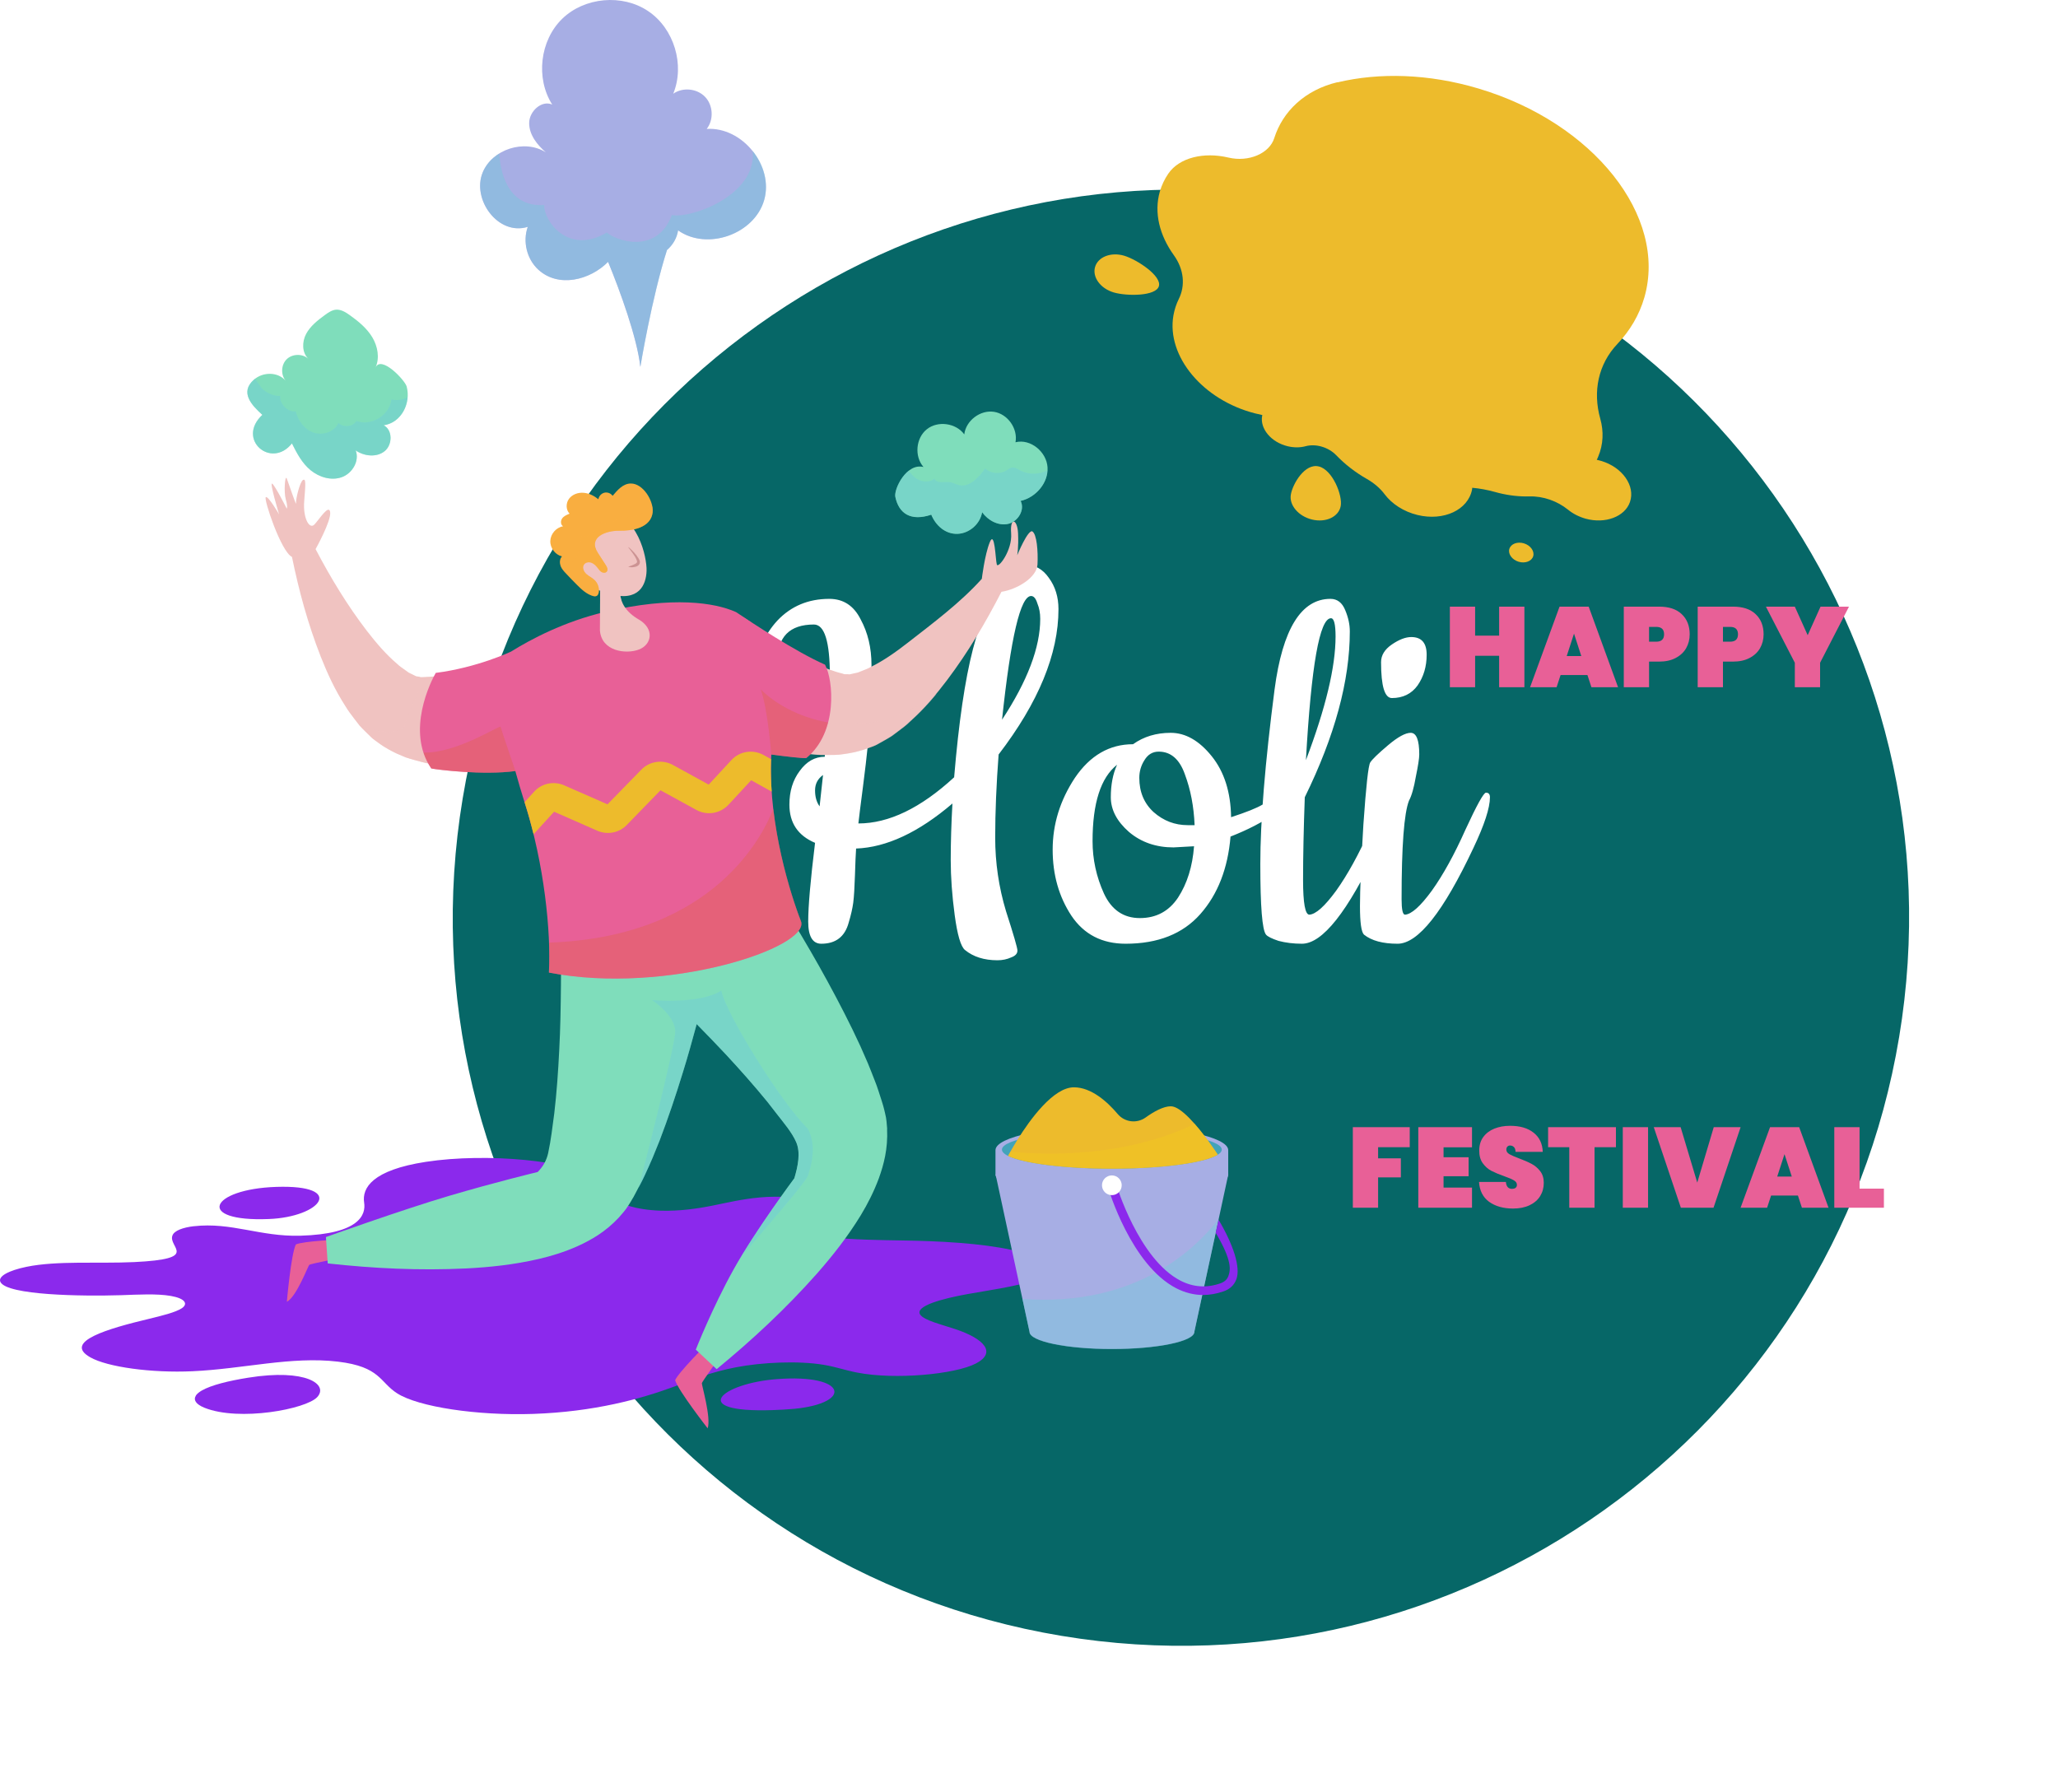<svg width="217" height="189" viewBox="0 0 217 189" fill="none" xmlns="http://www.w3.org/2000/svg">
<g filter="url(#filter0_d_1_41111)">
<path d="M200.25 109.359C207.204 67.535 178.935 27.992 137.111 21.038C95.286 14.084 55.743 42.352 48.789 84.177C41.835 126.001 70.103 165.544 111.928 172.498C153.753 179.452 193.296 151.184 200.25 109.359Z" fill="white"/>
</g>
<g style="mix-blend-mode:multiply">
<path d="M200.25 109.359C207.204 67.535 178.935 27.992 137.111 21.038C95.286 14.084 55.743 42.352 48.789 84.177C41.835 126.001 70.103 165.544 111.928 172.498C153.753 179.452 193.296 151.184 200.25 109.359Z" fill="#066767"/>
</g>
<path d="M81.973 69.761C81.973 70.723 82.214 71.604 82.695 72.406C83.175 73.167 83.416 73.788 83.416 74.269C83.416 74.71 83.296 75.111 83.055 75.471C82.855 75.832 82.574 76.012 82.214 76.012C81.532 76.012 80.971 75.431 80.531 74.269C80.09 73.107 79.869 71.885 79.869 70.602C79.869 68.679 80.571 66.956 81.973 65.433C83.416 63.91 85.239 63.149 87.443 63.149C88.926 63.149 90.028 63.87 90.749 65.313C91.511 66.715 91.891 68.318 91.891 70.121C91.891 71.925 91.831 73.628 91.711 75.231C91.631 76.794 91.551 78.016 91.471 78.897C91.391 79.739 91.23 81.102 90.99 82.985C90.749 84.828 90.589 86.111 90.509 86.832C93.715 86.832 97.081 85.209 100.607 81.963C101.088 76.193 101.749 71.684 102.591 68.438C103.473 65.152 104.354 62.848 105.236 61.526C106.117 60.203 107.059 59.542 108.061 59.542C109.103 59.542 109.944 60.003 110.586 60.925C111.267 61.846 111.608 62.948 111.608 64.231C111.608 68.959 109.504 74.069 105.296 79.559C105.056 82.725 104.935 85.65 104.935 88.335C104.935 90.98 105.316 93.564 106.077 96.089C106.879 98.573 107.28 99.956 107.28 100.237C107.28 100.557 107.059 100.798 106.618 100.958C106.178 101.158 105.697 101.258 105.176 101.258C103.773 101.258 102.631 100.898 101.749 100.176C101.309 99.816 100.948 98.594 100.667 96.51C100.387 94.426 100.247 92.482 100.247 90.679C100.247 88.836 100.307 86.852 100.427 84.728C96.861 87.774 93.474 89.357 90.269 89.477C90.228 90.038 90.188 90.98 90.148 92.302C90.108 93.584 90.048 94.546 89.968 95.187C89.888 95.788 89.728 96.49 89.487 97.291C89.086 98.774 88.124 99.515 86.602 99.515C85.68 99.515 85.219 98.734 85.219 97.171C85.219 95.568 85.46 92.803 85.941 88.876C84.137 88.114 83.236 86.772 83.236 84.848C83.236 83.446 83.596 82.264 84.318 81.302C85.039 80.3 85.921 79.799 86.962 79.799C87.323 76.112 87.503 73.267 87.503 71.264C87.503 67.657 86.942 65.854 85.82 65.854C83.256 65.854 81.973 67.156 81.973 69.761ZM109.684 65.253C109.684 64.651 109.584 64.111 109.383 63.63C109.223 63.109 109.003 62.848 108.722 62.848C107.6 62.848 106.578 67.196 105.657 75.892C108.342 71.805 109.684 68.258 109.684 65.253ZM86.782 81.723C86.221 82.123 85.941 82.664 85.941 83.346C85.941 84.027 86.101 84.588 86.421 85.029L86.782 81.723ZM129.809 86.171C131.412 85.65 132.514 85.209 133.115 84.848C133.756 84.448 134.237 84.147 134.558 83.947L135.279 83.526C135.479 83.406 135.64 83.346 135.76 83.346C136.081 83.346 136.241 83.526 136.241 83.887C136.241 84.247 135.62 84.888 134.377 85.81C133.135 86.692 131.592 87.493 129.749 88.215C129.468 91.581 128.407 94.306 126.563 96.39C124.72 98.473 122.095 99.515 118.689 99.515C116.204 99.515 114.301 98.534 112.978 96.57C111.656 94.566 110.995 92.242 110.995 89.597C110.995 86.912 111.776 84.388 113.339 82.023C114.942 79.659 116.986 78.477 119.47 78.477C120.592 77.675 121.915 77.275 123.437 77.275C125 77.275 126.443 78.096 127.765 79.739C129.088 81.382 129.769 83.526 129.809 86.171ZM125.902 89.237L123.738 89.357C121.895 89.357 120.332 88.816 119.049 87.734C117.767 86.612 117.126 85.389 117.126 84.067C117.126 82.745 117.346 81.603 117.787 80.641C116.064 82.003 115.202 84.688 115.202 88.695C115.202 90.619 115.603 92.462 116.405 94.226C117.206 95.949 118.468 96.81 120.191 96.81C121.915 96.81 123.257 96.089 124.219 94.646C125.181 93.164 125.742 91.36 125.902 89.237ZM122.175 79.258C121.534 79.258 121.033 79.559 120.672 80.16C120.312 80.721 120.131 81.342 120.131 82.023C120.131 83.506 120.632 84.708 121.634 85.63C122.676 86.552 123.878 87.012 125.241 87.012H125.962C125.882 85.049 125.541 83.266 124.94 81.663C124.379 80.06 123.457 79.258 122.175 79.258ZM137.278 99.515C136.397 99.515 135.575 99.415 134.814 99.215C134.092 98.974 133.652 98.754 133.491 98.553C133.091 98.073 132.89 95.588 132.89 91.1C132.89 86.572 133.391 80.44 134.393 72.706C135.234 66.335 137.198 63.149 140.284 63.149C141.005 63.149 141.526 63.55 141.847 64.351C142.167 65.112 142.327 65.854 142.327 66.575C142.327 71.784 140.745 77.615 137.579 84.067C137.459 87.393 137.398 90.298 137.398 92.783C137.398 95.227 137.619 96.45 138.06 96.45C138.741 96.41 139.683 95.568 140.885 93.925C142.087 92.242 143.269 90.098 144.431 87.493C145.634 84.888 146.355 83.586 146.595 83.586C146.876 83.586 147.016 83.746 147.016 84.067C147.016 85.189 146.435 86.972 145.273 89.417C142.107 96.149 139.442 99.515 137.278 99.515ZM140.825 67.116C140.825 65.834 140.664 65.192 140.344 65.192C139.142 65.192 138.26 70.182 137.699 80.16C139.783 74.67 140.825 70.322 140.825 67.116ZM145.622 69.821C145.622 69.1 146.002 68.478 146.764 67.957C147.525 67.437 148.207 67.176 148.808 67.176C149.89 67.176 150.431 67.797 150.431 69.04C150.431 70.282 150.11 71.364 149.469 72.285C148.828 73.167 147.926 73.608 146.764 73.608C146.002 73.608 145.622 72.346 145.622 69.821ZM147.365 99.515C145.802 99.515 144.62 99.195 143.818 98.553C143.538 98.273 143.398 97.271 143.398 95.548C143.398 93.825 143.518 90.96 143.758 86.952C144.039 82.905 144.279 80.721 144.48 80.4C144.68 80.08 145.301 79.479 146.343 78.597C147.385 77.715 148.186 77.275 148.747 77.275C149.349 77.275 149.649 78.036 149.649 79.559C149.649 79.96 149.529 80.741 149.288 81.903C149.088 83.065 148.848 83.907 148.567 84.428C148.046 85.75 147.786 89.216 147.786 94.827C147.786 95.909 147.906 96.45 148.146 96.45C148.828 96.41 149.769 95.568 150.972 93.925C152.174 92.242 153.356 90.098 154.518 87.493C155.72 84.888 156.442 83.586 156.682 83.586C156.963 83.586 157.103 83.746 157.103 84.067C157.103 85.189 156.522 86.972 155.36 89.417C152.194 96.149 149.529 99.515 147.365 99.515Z" fill="white"/>
<path d="M148.646 118.859V120.971H145.31V122.147H147.71V124.151H145.31V127.355H142.646V118.859H148.646ZM152.212 120.983V122.027H154.852V124.031H152.212V125.231H155.212V127.355H149.548V118.859H155.212V120.983H152.212ZM159.54 127.439C158.524 127.439 157.684 127.203 157.02 126.731C156.364 126.251 156.008 125.551 155.952 124.631H158.784C158.824 125.119 159.04 125.363 159.432 125.363C159.576 125.363 159.696 125.331 159.792 125.267C159.896 125.195 159.948 125.087 159.948 124.943C159.948 124.743 159.84 124.583 159.624 124.463C159.408 124.335 159.072 124.191 158.616 124.031C158.072 123.839 157.62 123.651 157.26 123.467C156.908 123.283 156.604 123.015 156.348 122.663C156.092 122.311 155.968 121.859 155.976 121.307C155.976 120.755 156.116 120.287 156.396 119.903C156.684 119.511 157.072 119.215 157.56 119.015C158.056 118.815 158.612 118.715 159.228 118.715C160.268 118.715 161.092 118.955 161.7 119.435C162.316 119.915 162.64 120.591 162.672 121.463H159.804C159.796 121.223 159.736 121.051 159.624 120.947C159.512 120.843 159.376 120.791 159.216 120.791C159.104 120.791 159.012 120.831 158.94 120.911C158.868 120.983 158.832 121.087 158.832 121.223C158.832 121.415 158.936 121.575 159.144 121.703C159.36 121.823 159.7 121.971 160.164 122.147C160.7 122.347 161.14 122.539 161.484 122.723C161.836 122.907 162.14 123.163 162.396 123.491C162.652 123.819 162.78 124.231 162.78 124.727C162.78 125.247 162.652 125.715 162.396 126.131C162.14 126.539 161.768 126.859 161.28 127.091C160.792 127.323 160.212 127.439 159.54 127.439ZM170.388 118.859V120.971H168.132V127.355H165.468V120.971H163.236V118.859H170.388ZM173.775 118.859V127.355H171.111V118.859H173.775ZM183.534 118.859L180.678 127.355H177.234L174.378 118.859H177.21L178.962 124.703L180.702 118.859H183.534ZM189.578 126.071H186.746L186.326 127.355H183.53L186.638 118.859H189.71L192.806 127.355H189.998L189.578 126.071ZM188.93 124.067L188.162 121.703L187.394 124.067H188.93ZM196.076 125.339H198.644V127.355H193.412V118.859H196.076V125.339Z" fill="#E86097"/>
<path d="M160.736 63.969V72.465H158.072V69.153H155.54V72.465H152.876V63.969H155.54V67.029H158.072V63.969H160.736ZM167.383 71.181H164.551L164.131 72.465H161.335L164.443 63.969H167.515L170.611 72.465H167.803L167.383 71.181ZM166.735 69.177L165.967 66.813L165.199 69.177H166.735ZM178.164 66.885C178.164 67.421 178.04 67.909 177.792 68.349C177.544 68.781 177.176 69.125 176.688 69.381C176.208 69.637 175.624 69.765 174.936 69.765H173.88V72.465H171.216V63.969H174.936C175.976 63.969 176.772 64.233 177.324 64.761C177.884 65.289 178.164 65.997 178.164 66.885ZM174.636 67.665C175.188 67.665 175.464 67.405 175.464 66.885C175.464 66.365 175.188 66.105 174.636 66.105H173.88V67.665H174.636ZM185.957 66.885C185.957 67.421 185.833 67.909 185.585 68.349C185.337 68.781 184.969 69.125 184.481 69.381C184.001 69.637 183.417 69.765 182.729 69.765H181.673V72.465H179.009V63.969H182.729C183.769 63.969 184.565 64.233 185.117 64.761C185.677 65.289 185.957 65.997 185.957 66.885ZM182.429 67.665C182.981 67.665 183.257 67.405 183.257 66.885C183.257 66.365 182.981 66.105 182.429 66.105H181.673V67.665H182.429ZM194.962 63.969L191.914 69.885V72.465H189.25V69.885L186.202 63.969H189.25L190.606 66.981L191.962 63.969H194.962Z" fill="#E86097"/>
<path d="M139.046 49.185C137.596 48.835 136.326 50.985 136.116 52.115C135.896 53.245 136.896 54.435 138.346 54.785C139.796 55.135 141.146 54.505 141.366 53.375C141.586 52.245 140.506 49.535 139.056 49.185H139.046Z" fill="#EDBB2C"/>
<path d="M122.196 30.175C122.506 29.105 119.926 27.385 118.536 26.965C117.146 26.555 115.776 27.085 115.466 28.155C115.156 29.225 116.036 30.425 117.426 30.835C118.816 31.245 121.886 31.245 122.196 30.175Z" fill="#EDBB2C"/>
<path d="M141.036 8.665C137.586 9.485 135.246 11.755 134.356 14.575C133.846 16.175 131.676 17.125 129.526 16.615C126.946 16.005 124.356 16.605 123.186 18.315C122.796 18.885 122.496 19.515 122.296 20.195C121.656 22.435 122.266 24.815 123.776 26.915C124.846 28.405 124.996 30.115 124.296 31.525C124.026 32.065 123.836 32.655 123.726 33.275C122.986 37.585 126.856 42.205 132.356 43.595C132.606 43.655 132.856 43.715 133.106 43.765C133.106 43.785 133.096 43.815 133.086 43.835C132.826 45.195 134.026 46.635 135.776 47.055C136.446 47.215 137.096 47.205 137.656 47.055C138.746 46.755 140.086 47.165 140.886 47.995C141.806 48.955 142.896 49.805 144.126 50.505C144.876 50.935 145.526 51.485 145.996 52.115C146.756 53.125 147.986 53.945 149.466 54.305C152.226 54.975 154.796 53.775 155.216 51.625C155.226 51.565 155.236 51.495 155.236 51.435C156.026 51.505 156.836 51.655 157.626 51.875C157.756 51.915 157.896 51.945 158.036 51.985C159.136 52.255 160.226 52.375 161.266 52.345C162.726 52.305 164.206 52.835 165.336 53.745C165.846 54.165 166.486 54.495 167.196 54.695C169.256 55.265 171.336 54.485 171.866 52.935C172.456 51.235 171.066 49.265 168.836 48.605C168.676 48.555 168.516 48.525 168.366 48.485C168.416 48.375 168.476 48.265 168.516 48.155C169.066 46.855 169.106 45.475 168.736 44.155C167.926 41.275 168.526 38.395 170.536 36.275C171.866 34.875 172.846 33.225 173.386 31.365C175.846 22.815 168.016 12.945 155.896 9.335C150.636 7.765 145.436 7.635 141.026 8.685L141.036 8.665Z" fill="#EDBB2C"/>
<path d="M159.146 57.885C158.996 58.425 159.436 59.025 160.126 59.235C160.816 59.445 161.516 59.175 161.666 58.645C161.816 58.115 161.376 57.505 160.686 57.295C159.986 57.085 159.296 57.355 159.146 57.895V57.885Z" fill="#EDBB2C"/>
<path d="M20.436 129.305C24.406 128.855 27.406 130.415 31.646 130.305C37.966 130.125 38.586 128.055 38.396 126.815C38.156 125.265 39.256 123.385 44.896 122.515C51.366 121.525 60.336 122.405 62.776 124.235C63.646 124.885 63.676 125.595 64.436 126.255C65.186 126.915 67.016 127.575 69.656 127.665C71.656 127.725 73.566 127.445 75.156 127.125C76.746 126.805 78.256 126.435 80.166 126.265C82.076 126.095 84.566 126.215 85.446 126.685C86.036 126.995 85.756 127.375 85.316 127.695C84.736 128.125 83.866 128.525 83.606 128.975C82.646 130.585 90.836 130.745 95.096 130.805C99.216 130.865 103.466 131.105 106.626 131.795C109.786 132.485 111.496 133.695 109.776 134.665C108.316 135.485 104.966 135.935 102.096 136.445C99.226 136.955 96.416 137.755 97.036 138.635C97.456 139.235 99.296 139.675 100.736 140.155C103.786 141.175 105.106 142.625 102.906 143.775C100.706 144.925 94.346 145.515 90.376 144.735C89.126 144.495 88.206 144.145 86.896 143.925C84.126 143.455 80.276 143.665 77.616 144.175C74.956 144.685 73.166 145.435 71.276 146.145C67.576 147.525 62.646 148.875 56.216 149.095C50.306 149.295 44.106 148.355 41.876 146.925C40.026 145.745 40.126 144.125 35.646 143.585C30.716 142.995 25.646 144.355 20.296 144.595C15.986 144.795 11.316 144.155 9.516 143.125C6.606 141.475 11.416 140.095 15.726 139.065C17.086 138.735 18.486 138.395 19.166 137.955C19.846 137.505 19.556 136.925 18.016 136.655C16.526 136.395 14.556 136.515 12.776 136.575C8.616 136.705 0.756 136.585 0.046 135.185C-0.254 134.585 0.946 133.965 2.786 133.585C6.036 132.915 10.386 133.265 14.146 133.085C21.196 132.745 17.686 131.535 18.186 130.275C18.376 129.775 19.256 129.435 20.486 129.295L20.436 129.305Z" fill="#8B29EC"/>
<path d="M28.336 128.545C33.856 128.335 36.556 124.915 29.136 125.155C22.126 125.385 20.536 128.855 28.336 128.545Z" fill="#8B29EC"/>
<path d="M81.426 148.695C82.226 148.665 83.036 148.625 83.786 148.555C89.946 147.935 89.326 144.865 81.936 145.425C76.016 145.865 72.466 148.985 81.426 148.695Z" fill="#8B29EC"/>
<path d="M20.656 147.165C20.376 147.605 20.626 148.065 21.556 148.445C25.246 149.925 32.286 148.585 33.446 147.325C34.676 145.995 32.286 144.295 26.176 145.275C24.116 145.605 22.266 146.055 21.266 146.635C20.976 146.805 20.766 146.985 20.646 147.165H20.656Z" fill="#8B29EC"/>
<path d="M63.546 72.245C62.346 68.815 58.496 67.125 55.156 68.565C53.986 69.065 52.986 69.485 52.516 69.655C51.026 70.175 49.546 70.615 48.126 70.955C46.746 71.275 45.376 71.395 44.646 71.395C44.556 71.395 44.456 71.415 44.366 71.405C44.286 71.375 44.196 71.355 44.106 71.345C44.016 71.315 43.926 71.345 43.806 71.275L43.446 71.095C43.326 71.035 43.196 70.985 43.066 70.905L42.666 70.615C42.396 70.435 42.126 70.245 41.856 69.985C40.756 69.055 39.686 67.825 38.686 66.525C36.676 63.915 34.856 60.925 33.276 57.905C33.276 57.905 34.926 54.945 34.816 54.025C34.706 53.105 33.706 54.705 33.166 55.295C32.626 55.885 31.936 54.635 32.076 52.865C32.216 51.085 32.276 50.415 31.946 50.615C31.606 50.825 31.166 52.695 31.216 53.075C31.266 53.465 30.416 50.905 30.236 50.455C30.056 50.005 29.906 51.865 30.136 52.665C30.366 53.465 30.236 53.635 30.236 53.635C30.236 53.635 29.036 51.255 28.706 51.005C28.376 50.755 29.426 54.235 29.426 54.235C29.426 54.235 28.276 52.255 28.026 52.425C27.776 52.595 29.636 58.185 30.786 58.725C31.516 62.285 32.446 65.735 33.816 69.235C34.506 70.975 35.296 72.725 36.426 74.475C36.686 74.915 37.016 75.355 37.356 75.795L37.866 76.455C38.056 76.675 38.276 76.885 38.496 77.105L39.156 77.755C39.376 77.965 39.696 78.175 39.966 78.375C40.026 78.415 40.086 78.465 40.146 78.505C40.566 78.805 41.306 79.215 41.776 79.435C42.096 79.575 42.426 79.715 42.756 79.855C43.066 79.965 43.346 80.035 43.646 80.125C44.246 80.295 44.856 80.465 45.386 80.545C45.926 80.635 46.526 80.765 47.046 80.805L48.636 80.955C50.696 81.075 52.686 81.055 54.626 80.955C55.286 80.915 56.756 80.745 58.436 80.525C62.386 80.015 64.866 76.015 63.556 72.255L63.546 72.245Z" fill="#F0C3C1"/>
<g style="mix-blend-mode:multiply" opacity="0.5">
<path d="M44.906 71.395C44.426 72.315 42.926 75.215 42.716 76.325C42.506 77.435 40.266 77.505 37.836 76.415L37.866 76.455C38.056 76.675 38.276 76.885 38.496 77.105L39.156 77.755C39.376 77.965 39.696 78.175 39.966 78.375C40.026 78.415 40.086 78.465 40.146 78.505C40.566 78.805 41.306 79.215 41.776 79.435C42.096 79.575 42.426 79.715 42.756 79.855C43.066 79.965 43.346 80.035 43.646 80.125C44.246 80.295 44.856 80.465 45.386 80.545C45.926 80.635 46.526 80.765 47.046 80.805L48.636 80.955C48.926 80.975 49.216 80.985 49.506 80.995C49.966 80.385 50.256 79.945 50.256 79.945V71.465L49.416 70.645C48.986 70.765 48.556 70.875 48.136 70.975C46.906 71.255 45.676 71.385 44.906 71.405V71.395Z" fill="#F0C3C1"/>
</g>
<path d="M108.876 56.035C108.396 55.765 107.256 58.555 107.256 58.555C107.256 58.555 107.416 57.735 107.346 56.225C107.276 54.715 106.476 54.465 106.616 56.245C106.756 58.025 105.246 60.005 105.106 59.525C104.966 59.045 104.896 55.835 104.356 57.195C103.816 58.555 103.526 61.035 103.526 61.035C101.266 63.555 98.346 65.725 95.756 67.745C94.466 68.755 93.136 69.685 91.846 70.315C91.526 70.505 91.206 70.615 90.906 70.735L90.456 70.915C90.316 70.955 90.176 70.975 90.046 71.005L89.656 71.095C89.526 71.135 89.446 71.085 89.346 71.095C89.256 71.095 89.166 71.095 89.076 71.095C88.986 71.095 88.886 71.035 88.796 71.015C88.076 70.855 86.776 70.395 85.506 69.755C84.206 69.085 82.876 68.295 81.556 67.425C81.116 67.125 80.146 66.395 79.036 65.545C76.266 63.415 72.266 64.055 70.296 66.955C68.146 70.125 69.436 74.485 72.966 75.965C74.626 76.665 76.116 77.265 76.766 77.495C78.606 78.115 80.506 78.655 82.516 79.085L84.086 79.355C84.596 79.455 85.196 79.485 85.746 79.545C86.276 79.615 86.916 79.615 87.536 79.605C87.846 79.605 88.146 79.605 88.466 79.575C88.816 79.535 89.166 79.485 89.516 79.425C90.026 79.345 90.836 79.135 91.316 78.965C91.386 78.935 91.456 78.915 91.526 78.885C91.846 78.765 92.206 78.655 92.466 78.505L93.266 78.055C93.526 77.905 93.796 77.755 94.036 77.595L94.706 77.095C95.156 76.765 95.586 76.435 95.946 76.075C97.506 74.685 98.726 73.215 99.856 71.725C102.116 68.725 103.926 65.645 105.596 62.405C107.276 62.145 109.326 60.885 109.396 59.525C109.466 58.155 109.326 56.305 108.846 56.035H108.876Z" fill="#F0C3C1"/>
<g style="mix-blend-mode:multiply" opacity="0.5">
<path d="M80.216 72.705C80.786 74.265 81.126 77.355 81.256 78.795C81.676 78.895 82.106 78.995 82.546 79.095L84.116 79.365C84.626 79.465 85.226 79.495 85.776 79.555C86.306 79.625 86.946 79.625 87.566 79.615C87.876 79.615 88.176 79.615 88.496 79.585C88.846 79.545 89.196 79.495 89.546 79.435C90.056 79.355 90.866 79.145 91.346 78.975C91.416 78.945 91.486 78.925 91.556 78.895C91.876 78.775 92.236 78.665 92.496 78.515L93.296 78.065C93.556 77.915 93.826 77.765 94.066 77.605L94.736 77.105C95.186 76.775 95.616 76.445 95.976 76.085C97.036 75.145 97.936 74.165 98.756 73.165C90.736 79.085 83.066 75.565 80.216 72.715V72.705Z" fill="#F0C3C1"/>
</g>
<path d="M76.076 142.855C76.076 142.855 74.046 145.675 74.006 145.845C73.966 146.015 75.006 149.485 74.616 150.615C74.616 150.615 71.536 146.665 71.186 145.545C71.486 144.765 74.656 141.595 74.656 141.595L76.076 142.855Z" fill="#E86097"/>
<path d="M36.176 132.585C36.176 132.585 32.776 133.265 32.626 133.365C32.476 133.465 31.296 136.715 30.246 137.275C30.246 137.275 30.676 132.285 31.196 131.225C31.946 130.865 36.006 130.695 36.006 130.695L36.186 132.585H36.176Z" fill="#E86097"/>
<path d="M93.546 119.055C93.496 118.525 93.486 118.015 93.336 117.445C93.276 117.165 93.206 116.885 93.126 116.605L93.066 116.405L93.026 116.275L92.946 116.015C92.726 115.345 92.506 114.605 92.256 113.995C92.006 113.375 91.766 112.715 91.506 112.105L90.716 110.305C89.636 107.955 88.476 105.725 87.286 103.535C86.096 101.345 84.846 99.215 83.576 97.105C82.946 96.045 82.296 95.005 81.636 93.955C80.966 92.895 80.336 91.895 79.596 90.785L70.846 98.235L59.066 97.145C59.116 98.185 59.126 99.375 59.146 100.495C59.156 101.635 59.166 102.785 59.146 103.925C59.126 106.205 59.086 108.495 58.966 110.745C58.856 112.995 58.696 115.235 58.446 117.385C58.256 118.785 58.096 120.225 57.796 121.605C57.616 122.425 57.216 123.055 56.696 123.585C56.526 123.625 52.256 124.655 47.406 126.085C42.456 127.545 34.366 130.445 34.366 130.445L34.556 133.225C39.386 133.755 44.186 133.995 49.166 133.755C51.656 133.625 54.176 133.365 56.816 132.755C58.136 132.445 59.496 132.035 60.906 131.405C62.306 130.765 63.816 129.925 65.246 128.395C65.596 127.985 65.946 127.625 66.256 127.115C66.416 126.875 66.566 126.625 66.706 126.375L66.816 126.195L66.876 126.075L67.006 125.835C67.326 125.205 67.706 124.535 67.976 123.935C68.256 123.325 68.556 122.685 68.806 122.085L69.546 120.265C70.466 117.855 71.266 115.465 71.996 113.085C72.526 111.385 72.996 109.685 73.456 107.985C74.496 109.045 75.526 110.105 76.526 111.175C78.056 112.825 79.546 114.505 80.916 116.185L81.896 117.445C82.596 118.355 83.486 119.375 83.946 120.425C84.446 121.565 84.116 123.025 83.756 124.245C83.756 124.245 79.606 129.805 77.356 133.855C75.106 137.895 73.366 142.315 73.366 142.315L75.566 144.375C79.316 141.295 82.836 138.025 86.146 134.295C87.786 132.425 89.366 130.435 90.776 128.125C91.476 126.965 92.126 125.705 92.666 124.255C93.186 122.805 93.636 121.145 93.536 119.055H93.546Z" fill="#7FDDBB"/>
<path d="M86.986 70.085C83.856 68.705 79.156 65.575 77.946 64.765C77.856 64.695 77.766 64.635 77.676 64.585L77.646 64.565C77.646 64.565 77.586 64.535 77.566 64.525C75.396 63.555 70.926 62.835 63.796 64.525C59.486 65.545 55.976 67.405 53.876 68.715C53.876 68.715 50.346 70.395 45.946 70.955C45.446 71.825 42.766 77.095 45.476 81.035C46.176 81.175 50.976 81.765 54.336 81.305C54.656 82.445 54.986 83.585 55.336 84.685C57.386 91.085 58.116 98.335 57.876 102.555C70.316 104.965 85.526 99.895 84.446 97.125C83.356 94.345 81.066 87.105 81.306 80.215C81.306 79.995 81.316 79.775 81.326 79.565C82.986 79.785 84.606 79.975 85.016 79.935C88.396 77.185 87.866 71.685 86.996 70.095L86.986 70.085Z" fill="#E86097"/>
<path d="M65.596 61.245C65.596 61.245 64.446 63.665 67.386 65.345C69.006 66.305 68.746 67.955 67.386 68.485C66.026 69.015 63.416 68.695 63.256 66.465C63.256 64.865 63.306 61.525 63.256 60.695C63.946 60.615 65.596 61.245 65.596 61.245Z" fill="#F0C3C1"/>
<path d="M81.306 80.215C81.306 80.165 81.306 80.105 81.306 80.055L80.516 79.615C79.386 78.995 77.996 79.205 77.126 80.145L74.726 82.735L70.956 80.665C69.866 80.065 68.496 80.265 67.626 81.155L64.056 84.815L59.496 82.815C58.396 82.335 57.126 82.595 56.326 83.475L55.316 84.585C55.316 84.585 55.336 84.635 55.336 84.665C55.686 85.745 55.986 86.855 56.266 87.965L58.426 85.595L62.976 87.595C64.036 88.065 65.286 87.825 66.086 86.995L69.646 83.335L73.426 85.405C74.546 86.025 75.936 85.795 76.806 84.865L79.206 82.275L81.366 83.475C81.296 82.385 81.256 81.285 81.296 80.195L81.306 80.215Z" fill="#EDBB2C"/>
<g style="mix-blend-mode:multiply" opacity="0.5">
<path d="M80.216 72.705C80.966 74.785 81.326 79.555 81.326 79.555C82.986 79.775 84.606 79.965 85.016 79.925C86.236 78.935 86.946 77.575 87.306 76.175C84.146 75.635 81.606 74.095 80.216 72.695V72.705Z" fill="#E1615B"/>
</g>
<g style="mix-blend-mode:multiply" opacity="0.5">
<path d="M81.536 85.285C80.616 87.725 75.496 98.805 57.896 99.395C57.936 100.565 57.936 101.635 57.886 102.555C70.326 104.965 85.536 99.895 84.456 97.125C83.636 95.035 82.136 90.395 81.546 85.295L81.536 85.285Z" fill="#E1615B"/>
</g>
<g style="mix-blend-mode:multiply" opacity="0.5">
<path d="M44.666 79.365C44.856 79.935 45.116 80.495 45.486 81.035C46.186 81.175 50.986 81.765 54.346 81.305C54.346 81.305 52.846 76.915 52.786 76.645C52.726 76.405 48.186 79.445 44.666 79.355V79.365Z" fill="#E1615B"/>
</g>
<g style="mix-blend-mode:multiply" opacity="0.5">
<path d="M63.906 61.115C63.906 61.115 63.646 61.145 63.276 61.205C63.286 61.945 63.276 63.145 63.276 64.295C64.286 64.165 65.036 63.715 65.526 63.295C65.366 62.805 65.356 62.345 65.406 61.985L63.906 61.115Z" fill="#F0C3C1"/>
</g>
<path d="M59.986 58.085C59.796 57.205 59.986 56.265 60.556 55.565C61.166 54.805 61.966 53.755 63.816 53.905C67.236 54.185 68.226 58.745 68.176 60.205C68.126 61.665 67.386 63.495 64.266 62.645C61.696 61.955 60.416 60.095 59.986 58.085Z" fill="#F0C3C1"/>
<path d="M68.816 53.985C68.926 52.815 67.806 50.975 66.516 50.985C65.686 50.985 65.086 51.705 64.596 52.285C64.406 52.015 64.046 51.875 63.726 51.955C63.406 52.035 63.146 52.315 63.096 52.645C62.646 52.285 62.116 52.005 61.536 51.965C60.966 51.915 60.356 52.125 60.006 52.585C59.656 53.045 59.656 53.755 60.056 54.165C59.766 54.285 59.456 54.415 59.276 54.665C59.096 54.915 59.096 55.335 59.376 55.495C58.646 55.615 58.056 56.295 58.026 57.035C57.996 57.775 58.536 58.495 59.256 58.675C59.016 58.925 58.986 59.325 59.106 59.645C59.226 59.975 59.466 60.235 59.706 60.485C60.076 60.885 60.456 61.275 60.836 61.655C61.326 62.145 61.846 62.635 62.506 62.835C62.636 62.875 62.786 62.895 62.916 62.835C63.046 62.765 63.106 62.595 63.136 62.445C63.206 61.985 63.036 61.505 62.706 61.175C62.446 60.915 62.086 60.765 61.816 60.515C61.546 60.265 61.366 59.835 61.576 59.535C61.736 59.295 62.086 59.235 62.366 59.335C62.636 59.435 62.846 59.655 63.026 59.885C63.146 60.045 63.266 60.225 63.446 60.325C63.626 60.425 63.876 60.425 63.996 60.255C64.136 60.055 64.006 59.785 63.876 59.585C63.596 59.155 63.316 58.715 63.036 58.285C61.976 56.635 63.906 55.945 65.266 55.965C66.626 55.985 68.666 55.685 68.826 53.965L68.816 53.985Z" fill="#F9AE40"/>
<g style="mix-blend-mode:multiply" opacity="0.5">
<path d="M68.816 53.985C68.836 53.805 68.816 53.605 68.776 53.395C68.126 53.965 66.906 54.795 65.516 54.475C64.736 54.965 64.076 55.425 63.416 54.995C62.976 55.625 62.536 56.675 61.316 56.585C61.106 57.455 61.216 59.625 59.096 59.625C59.096 59.625 59.096 59.645 59.096 59.655C59.216 59.985 59.456 60.245 59.696 60.495C60.066 60.895 60.446 61.285 60.826 61.665C61.316 62.155 61.836 62.645 62.496 62.845C62.626 62.885 62.776 62.905 62.906 62.845C63.036 62.775 63.096 62.605 63.126 62.455C63.196 61.995 63.026 61.515 62.696 61.185C62.436 60.925 62.076 60.775 61.806 60.525C61.536 60.275 61.356 59.845 61.566 59.545C61.726 59.305 62.076 59.245 62.356 59.345C62.626 59.445 62.836 59.665 63.016 59.895C63.136 60.055 63.256 60.235 63.436 60.335C63.616 60.435 63.866 60.435 63.986 60.265C64.126 60.065 63.996 59.795 63.866 59.595C63.586 59.165 63.306 58.725 63.026 58.295C61.966 56.645 63.896 55.955 65.256 55.975C66.616 55.995 68.656 55.695 68.816 53.975V53.985Z" fill="#F9AE40"/>
</g>
<path d="M66.296 57.705C66.686 58.065 67.066 58.425 67.346 58.905C67.406 59.025 67.506 59.155 67.466 59.375C67.406 59.585 67.246 59.675 67.106 59.735C66.826 59.825 66.556 59.845 66.276 59.785C66.276 59.785 66.266 59.775 66.266 59.765C66.266 59.765 66.266 59.765 66.266 59.755C66.516 59.655 66.766 59.585 66.966 59.465C67.176 59.345 67.226 59.285 67.116 59.015C67.016 58.785 66.876 58.575 66.726 58.355C66.576 58.145 66.416 57.935 66.256 57.725V57.705C66.256 57.705 66.266 57.705 66.276 57.705H66.296Z" fill="#CC9393"/>
<g style="mix-blend-mode:multiply" opacity="0.5">
<path d="M76.066 104.445C73.806 105.925 68.746 105.455 68.746 105.455C68.746 105.455 71.236 107.095 71.196 108.805C71.156 110.515 67.346 125.245 67.336 125.245C67.566 124.805 67.806 124.355 67.986 123.945C68.266 123.335 68.566 122.695 68.816 122.095L69.556 120.275C70.476 117.865 71.276 115.475 72.006 113.095C72.536 111.395 73.006 109.695 73.466 107.995C74.506 109.055 75.536 110.115 76.536 111.185C78.066 112.835 79.556 114.515 80.926 116.195L81.906 117.455C82.606 118.365 83.496 119.385 83.956 120.435C84.456 121.575 84.126 123.035 83.766 124.255C83.766 124.255 80.476 128.665 78.166 132.485C78.286 132.345 84.866 124.855 85.176 124.005C85.486 123.145 86.186 120.815 85.176 119.015C82.376 116.285 76.526 106.865 76.056 104.445H76.066Z" fill="#72CED6"/>
</g>
<path d="M30.126 40.155C29.586 39.515 29.636 38.455 30.236 37.875C30.836 37.295 31.896 37.275 32.516 37.835C31.826 37.185 31.836 36.045 32.276 35.215C32.716 34.385 33.486 33.785 34.246 33.225C34.606 32.965 34.986 32.695 35.426 32.655C35.956 32.615 36.456 32.925 36.886 33.235C37.796 33.885 38.676 34.605 39.256 35.565C39.826 36.515 40.056 37.745 39.596 38.755C40.196 37.425 42.696 40.095 42.876 40.745C43.356 42.495 42.336 44.575 40.456 44.845C41.426 45.345 41.396 46.915 40.546 47.585C39.696 48.255 38.396 48.105 37.506 47.495C37.936 48.595 37.156 49.915 36.046 50.315C34.936 50.715 33.656 50.325 32.746 49.575C31.836 48.825 31.296 47.775 30.786 46.755C28.606 49.505 24.896 46.335 27.666 43.745C26.546 42.735 25.256 41.385 26.776 40.035C27.716 39.205 29.296 39.185 30.126 40.155Z" fill="#7FDDBB"/>
<g style="mix-blend-mode:multiply" opacity="0.5">
<path d="M42.966 41.885C42.446 42.175 41.826 42.275 41.266 42.105C41.106 43.765 39.146 44.985 37.586 44.385C37.206 45.015 36.186 45.125 35.686 44.585C35.286 45.525 34.066 45.945 33.096 45.625C32.126 45.305 31.436 44.375 31.186 43.385C30.316 43.445 29.486 42.625 29.546 41.755C28.886 41.765 28.266 41.505 27.766 41.095C27.466 40.845 27.196 40.285 26.886 39.945C26.846 39.975 26.806 39.995 26.766 40.035C25.246 41.375 26.536 42.725 27.656 43.745C24.876 46.325 28.596 49.495 30.776 46.755C31.296 47.785 31.836 48.825 32.736 49.575C33.646 50.325 34.926 50.715 36.036 50.315C37.146 49.915 37.916 48.595 37.496 47.495C38.386 48.115 39.686 48.265 40.536 47.585C41.386 46.915 41.416 45.345 40.446 44.845C41.926 44.635 42.866 43.305 42.976 41.895L42.966 41.885Z" fill="#72CED6"/>
</g>
<path d="M97.366 49.235C96.396 48.115 96.566 46.195 97.726 45.265C98.886 44.335 100.806 44.605 101.676 45.805C101.846 44.355 103.356 43.205 104.806 43.425C106.256 43.645 107.346 45.205 107.076 46.635C108.666 46.235 110.366 47.655 110.456 49.295C110.546 50.935 109.216 52.455 107.616 52.825C108.096 53.775 107.326 55.015 106.296 55.245C105.256 55.475 104.176 54.875 103.556 54.015C103.356 55.245 102.216 56.245 100.976 56.295C99.676 56.345 98.656 55.405 98.196 54.275C96.016 55.005 94.766 54.145 94.406 52.395C94.236 51.575 95.586 48.785 97.376 49.245L97.366 49.235Z" fill="#7FDDBB"/>
<g style="mix-blend-mode:multiply" opacity="0.5">
<path d="M110.446 49.595C109.576 50.035 108.496 50.085 107.626 49.625C107.316 49.465 106.986 49.235 106.646 49.315C106.446 49.365 106.286 49.495 106.116 49.605C105.436 50.035 104.466 49.945 103.876 49.395C103.186 50.365 102.176 51.465 101.036 51.135C100.766 51.055 100.526 50.905 100.246 50.855C99.636 50.745 98.766 51.045 98.526 50.475C98.046 50.885 97.286 50.835 96.736 50.525C96.326 50.295 96.066 49.945 95.806 49.645C94.866 50.395 94.286 51.835 94.406 52.385C94.776 54.135 96.026 54.995 98.196 54.265C98.666 55.395 99.676 56.335 100.976 56.285C102.216 56.235 103.356 55.235 103.556 54.005C104.176 54.865 105.256 55.465 106.296 55.235C107.336 55.005 108.106 53.755 107.616 52.815C109.116 52.475 110.366 51.105 110.436 49.585L110.446 49.595Z" fill="#72CED6"/>
</g>
<path d="M104.976 123.835L108.556 140.435C108.556 141.435 112.446 142.245 117.246 142.245C122.046 142.245 125.936 141.435 125.936 140.435L129.516 123.835H104.986H104.976Z" fill="#A7AEE4"/>
<path d="M117.236 118.735C110.466 118.735 104.966 119.875 104.966 121.285V123.835C104.966 125.245 110.456 126.385 117.236 126.385C124.016 126.385 129.506 125.245 129.506 123.835V121.285C129.506 119.875 124.016 118.735 117.236 118.735Z" fill="#A7AEE4"/>
<path d="M117.236 123.235C123.637 123.235 128.826 122.335 128.826 121.225C128.826 120.115 123.637 119.215 117.236 119.215C110.835 119.215 105.646 120.115 105.646 121.225C105.646 122.335 110.835 123.235 117.236 123.235Z" fill="#43A3BA"/>
<path d="M127.356 120.245C126.246 118.745 124.526 116.655 123.456 116.655C122.656 116.655 121.636 117.235 120.786 117.845C119.856 118.505 118.586 118.335 117.856 117.475C116.766 116.185 115.076 114.655 113.236 114.655C111.066 114.655 108.606 118.055 107.276 120.195C106.666 121.175 106.296 121.885 106.296 121.885C107.876 122.665 112.176 123.235 117.236 123.235C122.566 123.235 127.056 122.615 128.406 121.755C128.406 121.755 127.976 121.095 127.356 120.245Z" fill="#EDBB2C"/>
<g style="mix-blend-mode:multiply" opacity="0.5">
<path d="M125.926 140.445L128.496 128.535C126.216 131.525 119.886 137.865 107.806 136.965L108.556 140.455C108.556 141.455 112.446 142.265 117.246 142.265C122.046 142.265 125.936 141.455 125.936 140.455L125.926 140.445Z" fill="#7BC6DB"/>
</g>
<path d="M126.866 136.555C125.896 136.555 124.946 136.315 124.026 135.845C119.276 133.385 116.896 125.455 116.806 125.115L117.686 124.855C117.706 124.935 120.056 132.755 124.456 135.035C125.806 135.735 127.226 135.835 128.686 135.325C129.106 135.175 129.376 134.935 129.516 134.575C129.756 133.915 129.936 132.945 128.186 129.995L128.486 128.615C130.056 131.265 130.826 133.645 130.366 134.895C130.136 135.515 129.676 135.955 128.976 136.185C128.266 136.425 127.556 136.555 126.866 136.555Z" fill="#8B29EC"/>
<path d="M117.236 126.025C117.81 126.025 118.276 125.559 118.276 124.985C118.276 124.41 117.81 123.945 117.236 123.945C116.662 123.945 116.196 124.41 116.196 124.985C116.196 125.559 116.662 126.025 117.236 126.025Z" fill="white"/>
<g style="mix-blend-mode:multiply" opacity="0.5">
<path d="M128.406 121.755C128.406 121.755 127.976 121.095 127.356 120.245C126.956 119.695 126.466 119.075 125.966 118.505C124.066 119.475 117.216 122.435 106.536 121.455C106.386 121.725 106.296 121.885 106.296 121.885C107.876 122.665 112.176 123.235 117.236 123.235C122.566 123.235 127.056 122.615 128.406 121.755Z" fill="#F2C71F"/>
</g>
<path d="M74.526 13.585C75.276 12.615 75.196 11.095 74.346 10.215C73.496 9.325 71.986 9.175 70.986 9.885C72.236 6.845 71.076 3.005 68.346 1.175C65.626 -0.665 61.626 -0.305 59.276 1.985C56.926 4.275 56.466 8.255 58.226 11.025C57.106 10.535 55.806 11.735 55.796 12.965C55.786 14.195 56.626 15.265 57.556 16.065C55.306 14.635 51.886 15.735 50.886 18.205C49.736 21.035 52.516 24.895 55.646 23.925C55.096 25.475 55.546 27.325 56.756 28.435C58.876 30.385 62.196 29.555 64.116 27.615C65.356 30.635 67.176 35.605 67.516 38.695C67.516 38.695 68.706 31.455 70.326 26.365C70.946 25.835 71.376 25.095 71.496 24.295C74.566 26.465 79.556 24.695 80.576 21.085C81.596 17.475 78.266 13.355 74.516 13.595L74.526 13.585Z" fill="#A7AEE4"/>
<g style="mix-blend-mode:multiply" opacity="0.5">
<path d="M70.846 22.665C69.266 26.885 64.956 25.395 63.986 24.515C59.856 26.975 57.296 23.195 57.386 21.615C53.356 21.895 52.736 17.795 52.646 16.185C51.876 16.665 51.236 17.345 50.896 18.195C49.746 21.025 52.526 24.885 55.656 23.915C55.106 25.465 55.556 27.315 56.766 28.425C58.886 30.375 62.206 29.545 64.126 27.605C65.366 30.625 67.186 35.595 67.526 38.685C67.526 38.685 68.716 31.445 70.336 26.355C70.956 25.825 71.386 25.085 71.506 24.285C74.576 26.455 79.566 24.685 80.586 21.075C81.096 19.275 80.526 17.355 79.366 15.915C79.826 20.605 72.836 23.075 70.846 22.675V22.665Z" fill="#7BC6DB"/>
</g>
<defs>
<filter id="filter0_d_1_41111" x="42.737" y="14.986" width="173.564" height="173.564" filterUnits="userSpaceOnUse" color-interpolation-filters="sRGB">
<feFlood flood-opacity="0" result="BackgroundImageFix"/>
<feColorMatrix in="SourceAlpha" type="matrix" values="0 0 0 0 0 0 0 0 0 0 0 0 0 0 0 0 0 0 127 0" result="hardAlpha"/>
<feOffset dx="5" dy="5"/>
<feGaussianBlur stdDeviation="5"/>
<feColorMatrix type="matrix" values="0 0 0 0 0.447 0 0 0 0 0.314 0 0 0 0 0.737 0 0 0 0.55 0"/>
<feBlend mode="normal" in2="BackgroundImageFix" result="effect1_dropShadow_1_41111"/>
<feBlend mode="normal" in="SourceGraphic" in2="effect1_dropShadow_1_41111" result="shape"/>
</filter>
</defs>
</svg>
